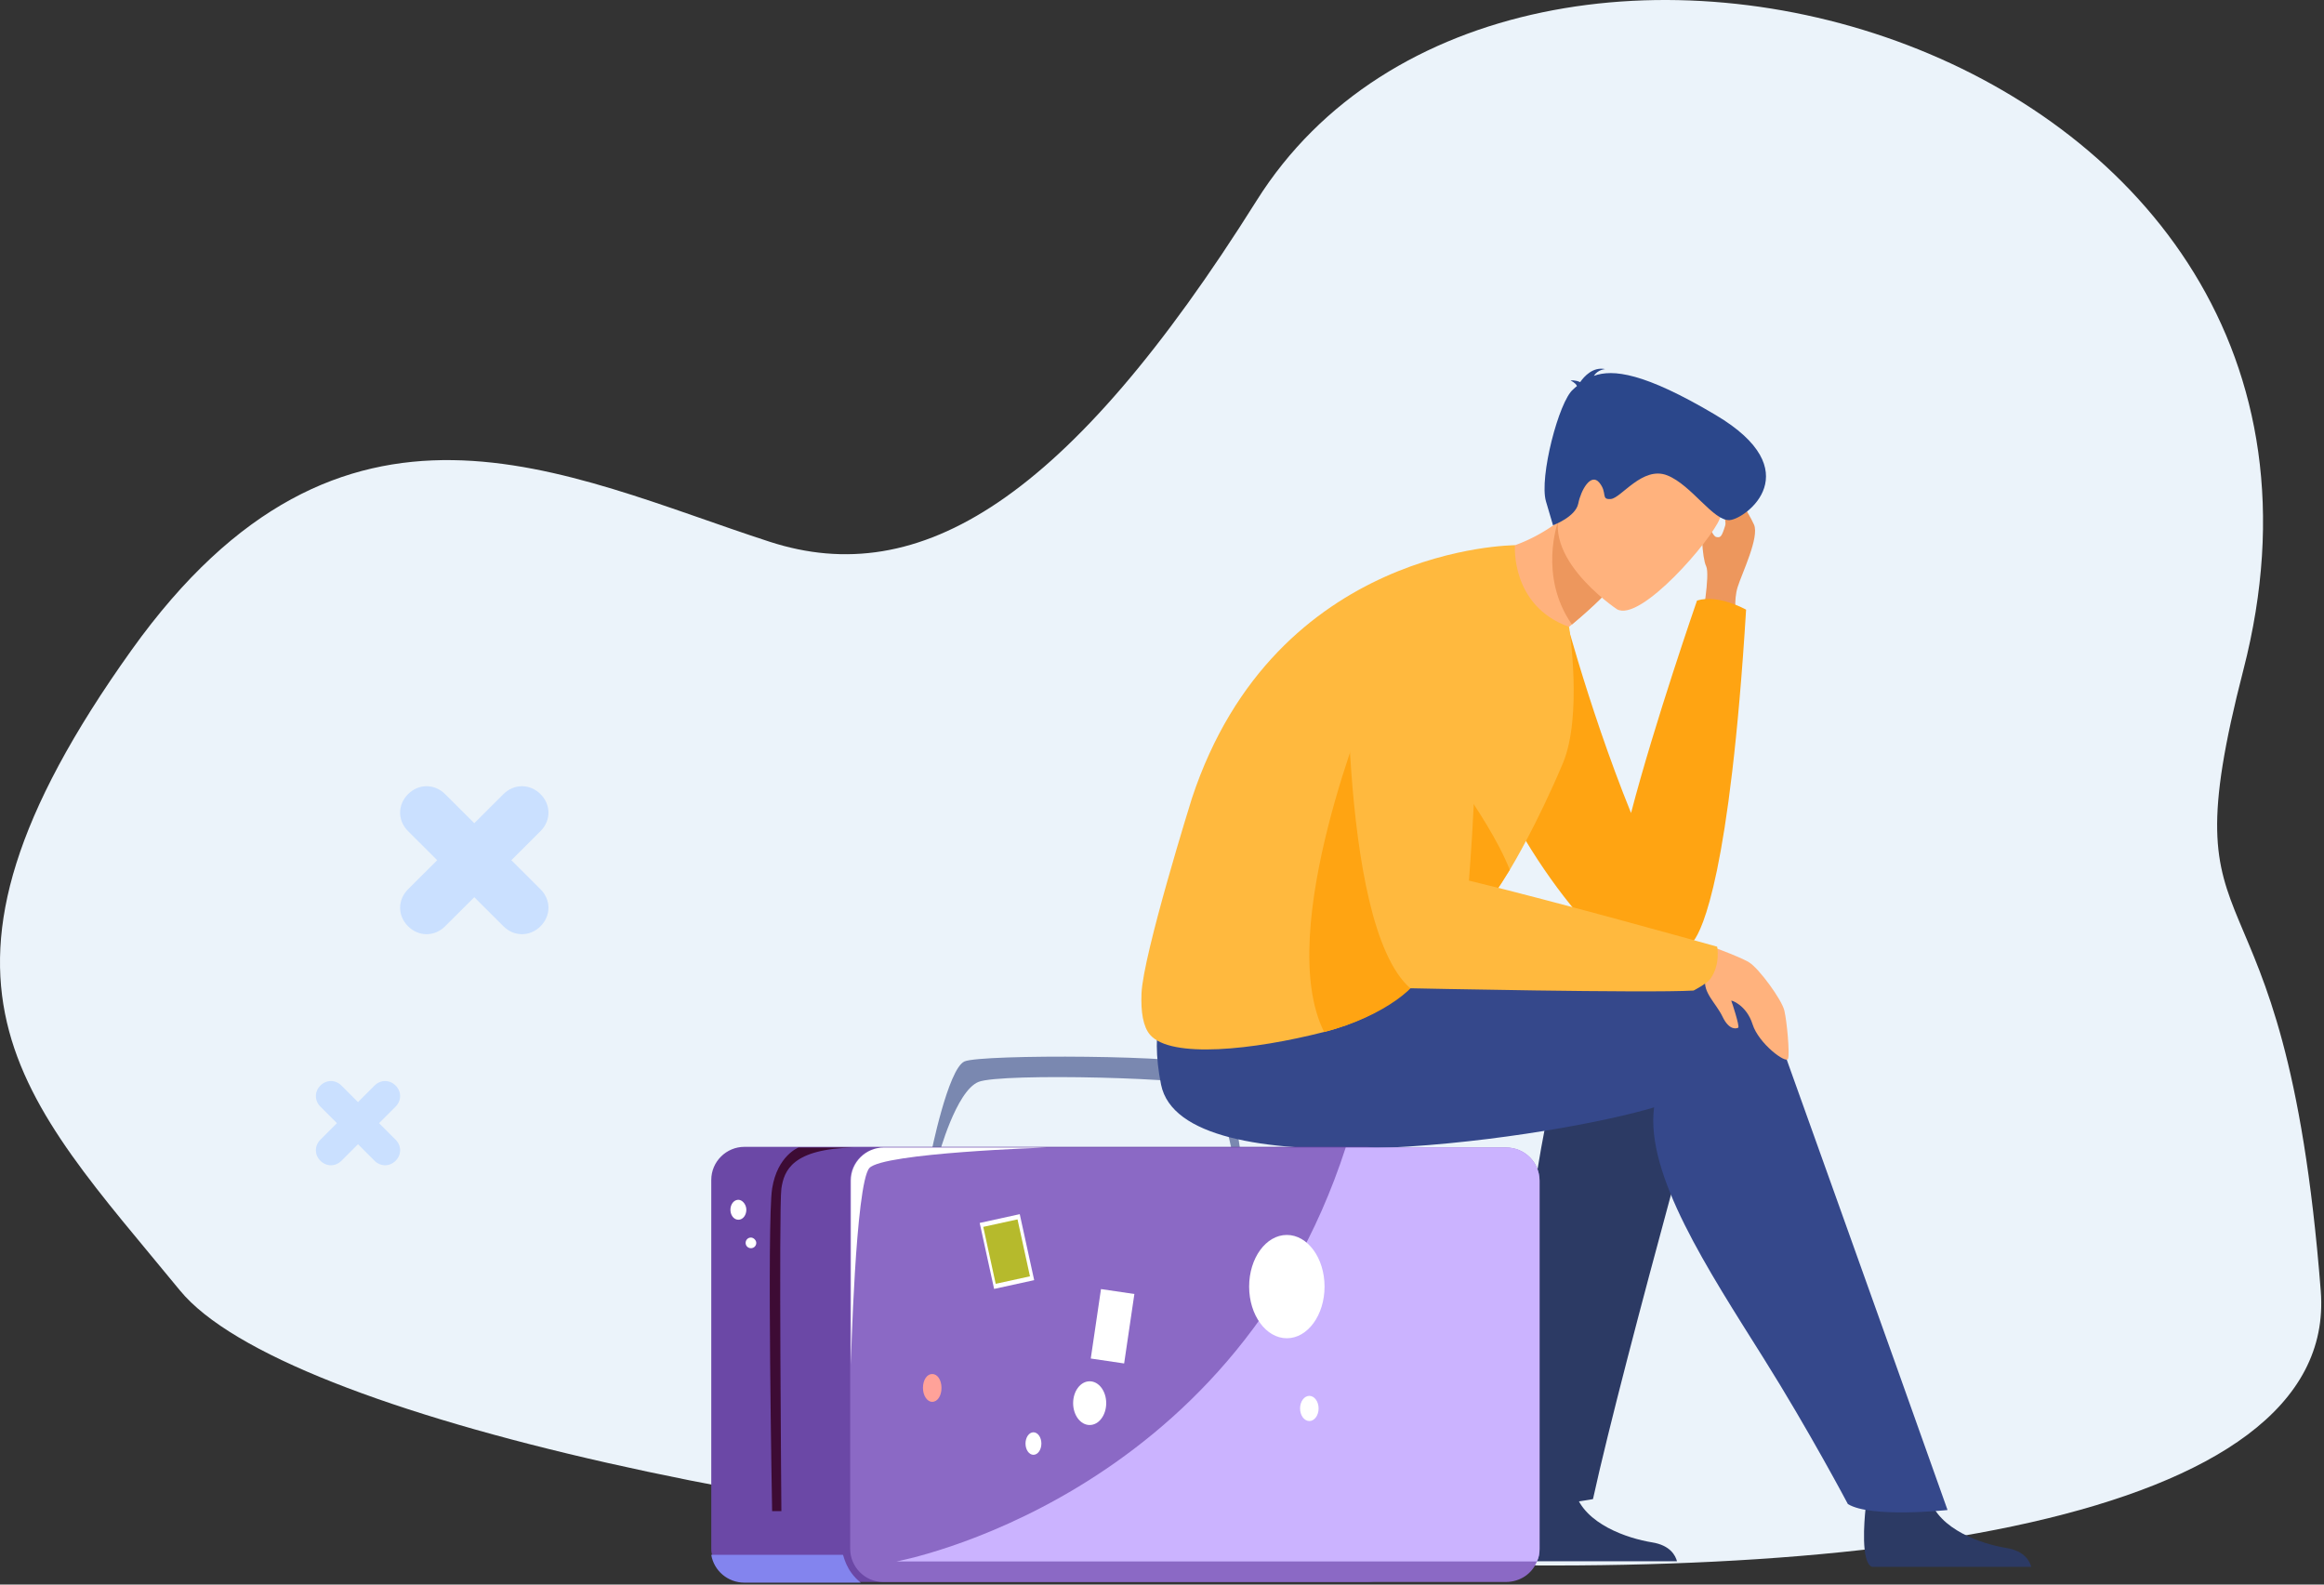 <svg width="308" height="210" fill="none" xmlns="http://www.w3.org/2000/svg"><rect width="100%" height="100%" fill="#333333" stroke="none"/><path d="M23.845 171.015C2.78 145.31-14.1 130.278 17.429 86.157c27.98-39.14 57.28-23.212 84.594-14.355 19.815 6.429 39.504-5.397 64.515-45.216 34.107-54.312 152.33-21.375 130.779 62.188-10.43 40.435 5.452 20.831 10.254 82.317 4.801 61.486-256.15 33.577-283.726-.076z" fill="#EBF3FA"/><path d="M124.409 153.13s2.279-8.514 5.26-9.743c2.982-1.229 29.724-.526 30.864.702 1.228 1.229 2.63 7.988 2.63 7.988l1.228.526s-1.228-9.83-3.858-11.322c-2.63-1.492-30.513-1.58-32.705-.615-2.192.966-4.472 12.376-4.472 12.376h1.053v.088z" fill="#7A88B0"/><path d="M201.066 206.86c.025.013.063.025.101.051h21.085c-.201-.755-.88-2.114-3.296-2.504-3.271-.528-8.945-2.428-10.203-6.618l-.113-.415c-1.007-4.466-8.304 1.372-8.304 1.372s-.025.176-.05.478c-.176 1.635-.604 6.932.78 7.636z" fill="#2C3A64"/><path d="M228.958 131.135s-13.713 48.701-17.84 67.535c0 0-10.178 2.038-11.763-1.157 0 0 3.284-53.042 9.31-59.773 7.498-8.378 20.293-6.605 20.293-6.605z" fill="#2C3A64"/><path d="M230.091 81.78s-.364-2.176.202-3.988c.566-1.811 2.906-6.605 2.164-8.266-.743-1.66-3.435-6.139-5.096-6.126-1.66.012 1.749 4.793 1.271 6.277-.465 1.498-.616 1.61-1.195 1.485-.579-.126-1.46-2.982-1.749-2.315-.289.667-.126 5.083.428 6.19.553 1.107-.579 7.322-.579 7.322l4.554-.579z" fill="#ED975D"/><path d="M231.411 80.8s-3.674-2.09-6.505-1.209c0 0-5.636 16.23-8.743 28.156-5.951-14.694-9.625-29.35-9.625-29.35s-7.221 9.976-9.825 16.606c-2.605 6.63 12.971 29.892 19.022 31.729 6.316 1.9 5.158 0 8.719-2.038 1.144-1.485 4.805-8.882 6.957-43.895z" fill="#FFA412"/><path d="M248.019 207.615c.025.013.062.025.1.038h21.086c-.201-.755-.893-2.114-3.296-2.504-3.271-.528-8.945-2.428-10.203-6.618l-.114-.415c-1.006-4.466-8.303 1.372-8.303 1.372s-.025.176-.05.478c-.177 1.648-.604 6.957.78 7.649z" fill="#2C3A64"/><path d="M233.046 129.953s-2.05.918-4.592 2.78c-.289-1.472-.704-2.428-.704-2.428-18.092-4.718-66.516-4.328-66.516-4.328s-10.417 2.605-7.359 17.765c2.818 13.952 49.317 7.485 64.326 3.308.352-.1.692-.201 1.019-.301-1.195 8.882 7.171 21.563 14.493 33.226 6.039 9.612 11.185 19.349 11.185 19.349 3.032 1.887 13.21.793 13.21.793-6.429-18.167-25.062-70.164-25.062-70.164z" fill="#35488B"/><path d="M193.116 73.477s5.196 16.632 12.996 20.344c0 0 .742-5.045-.529-8.882a124.668 124.668 0 002.743-2.177c2.642-2.202 3.988-3.61 3.988-3.61l-1.157-8.103-.793-5.498a25.084 25.084 0 01-3.887 3.624c-6.731 5.02-13.361 4.302-13.361 4.302z" fill="#FFB27D"/><path d="M206.477 69.162s-2.617 7.196 1.85 13.6c2.642-2.202 3.988-3.61 3.988-3.61l-1.158-8.103c-2.805-1.56-4.68-1.887-4.68-1.887z" fill="#ED975D"/><path d="M214.289 80.736s-11.499-7.636-6.642-14.72c4.868-7.095 6.655-12.845 14.204-8.278 7.548 4.567 7.108 8.24 6.064 11.009-1.057 2.755-10.506 13.788-13.626 11.99z" fill="#FFB27D"/><path d="M208.992 51.171c-.05-.189-.264-.44-.843-.755 0 0 .629-.075 1.271.227.541-.78 1.711-2.064 3.321-1.724 0 0-.968.038-1.509.893 2.503-.918 6.68-.44 16.141 5.184 12.468 7.397 4.051 13.738 1.887 13.927-2.176.189-5.057-4.643-8.303-5.926-3.259-1.283-6.102 3.02-7.473 3.133-1.372.113-.403-.805-1.523-2.164-1.119-1.359-2.44.981-2.793 2.768-.352 1.774-3.346 2.88-3.346 2.88l-.931-3.157c-.931-3.158 1.724-13.323 3.598-14.846.164-.176.327-.301.503-.44z" fill="#2B478B"/><path d="M207.118 101.18c-3.46 8.178-6.618 13.411-7.02 14.091-1.485 2.466-3.083 4.718-4.555 6.693-.05.063-.088.126-.138.189-2.881 3.874-7.284 4.944-7.146 5.913.277 1.95-4.642 6.617-12.757 8.693-9.411 2.403-20.331 3.56-23.086.377-.919-1.069-1.233-3.032-1.132-5.472.201-5.146 6.68-25.867 6.68-25.867 11.084-33.54 42.813-33.54 42.813-33.54s-.616 8.039 7.171 10.82c.013.024 1.824 11.8-.83 18.103z" fill="#FFB93E"/><path d="M225.75 125.046s4.768 1.686 6.076 2.504c1.309.818 4.315 4.932 4.655 6.378.34 1.447.73 5.687.491 6.392-.252.704-3.9-2.013-4.706-4.58-.805-2.566-2.893-3.246-2.818-3.107.076.138 1.145 3.422.919 3.56-.227.138-1.195.39-2.076-1.447-.881-1.837-2.617-3.17-2.29-5.057.327-1.888-.251-4.643-.251-4.643z" fill="#FFB27D"/><path d="M188.41 128.342c.277 1.95-4.806 6.354-12.921 8.43-6.768-13.462 6.102-44.285 6.102-44.285l13.94 29.502c-2.932 3.95-7.259 5.36-7.121 6.353z" fill="#FFA412"/><path d="M200.085 115.271c-1.485 2.466-3.083 4.718-4.555 6.693-.05.063-.088.126-.138.189-1.912-.743-3.812-2.202-4.768-3.561-2.202-3.095-2.378-21.74-2.378-21.74s8.995 11.109 11.839 18.419z" fill="#FFA412"/><path d="M227.576 125.461s-21.74-6.089-32.9-8.756c.982-13.172 4.202-52.978-16.066-37.038 0 0-1.534 42.662 8.291 51.305 0 0 31.541.667 37.554.302 0 0 1.762-.919 2.202-1.522 1.397-1.938.919-4.291.919-4.291z" fill="#FFB93E"/><path d="M185.628 156.465v48.801c0 2.458-2.016 4.389-4.384 4.389H98.737c-2.192 0-4.034-1.58-4.384-3.687-.088-.263-.088-.526-.088-.79v-48.8c0-2.458 2.016-4.389 4.384-4.389h82.508c2.455.088 4.471 2.107 4.471 4.476z" fill="#6B48A6"/><path d="M113.202 152.077c-8.242.175-9.294 3.072-9.645 5.442-.35 2.37 0 42.744 0 42.744h-1.227s-.702-38.268 0-42.744c.701-4.389 3.507-5.442 3.507-5.442h7.365z" fill="#3D0B34"/><path d="M98.91 160.327c0 .702-.438 1.317-1.052 1.317-.614 0-1.052-.615-1.052-1.317s.438-1.316 1.052-1.316c.526 0 1.052.614 1.052 1.316zm1.315 4.389a.692.692 0 01-.701.702.692.692 0 01-.702-.702c0-.351.263-.702.701-.702.351 0 .702.351.702.702z" fill="#fff"/><path d="M204.039 156.465v48.801c0 .615-.088 1.141-.351 1.668-.613 1.58-2.192 2.721-4.121 2.721H117.06c-2.455 0-4.384-2.019-4.384-4.389v-48.801c0-2.457 2.016-4.388 4.384-4.388h82.507c2.543 0 4.472 2.019 4.472 4.388z" fill="#8B69C5"/><path d="M150.339 171.491l-4.424-.653-1.356 9.204 4.424.654 1.356-9.205z" fill="#fff"/><path d="M204.039 156.465v48.801c0 .615-.088 1.141-.351 1.668h-84.875s44.367-8.075 59.535-54.857h21.307c2.455 0 4.384 2.019 4.384 4.388z" fill="#CBB3FF"/><path d="M170.545 177.355c2.761 0 4.998-3.065 4.998-6.846s-2.237-6.846-4.998-6.846c-2.76 0-4.997 3.065-4.997 6.846s2.237 6.846 4.997 6.846zm2.982 10.971c.678 0 1.227-.746 1.227-1.667 0-.922-.549-1.668-1.227-1.668s-1.228.746-1.228 1.668c0 .921.55 1.667 1.228 1.667zm-26.92-2.37c0 1.58-.964 2.897-2.192 2.897-1.227 0-2.192-1.317-2.192-2.897 0-1.58.965-2.896 2.192-2.896 1.228 0 2.192 1.316 2.192 2.896zm-9.644 6.846c.581 0 1.052-.668 1.052-1.492s-.471-1.492-1.052-1.492c-.581 0-1.052.668-1.052 1.492s.471 1.492 1.052 1.492zm1.753-40.725s-21.657.702-23.498 2.721c-1.841 2.106-2.455 26.068-2.455 26.068v-24.401c0-2.457 2.017-4.388 4.384-4.388h21.569z" fill="#fff"/><path d="M124.775 183.938c0 1.053-.526 1.843-1.228 1.843-.701 0-1.227-.878-1.227-1.843 0-1.054.526-1.844 1.227-1.844.702 0 1.228.79 1.228 1.844z" fill="#FFA299"/><path d="M114.079 209.742H98.647c-2.192 0-4.034-1.579-4.384-3.686h17.448c.088 0 .351 2.107 2.368 3.686z" fill="#8384EE"/><path d="M135.148 160.91l-5.31 1.163 1.911 8.745 5.311-1.163-1.912-8.745z" fill="#fff"/><path d="M134.852 161.601l-4.54.994 1.649 7.546 4.54-.994-1.649-7.546z" fill="#B6BA2C"/><path d="M67.772 114l3.862-3.852c1.405-1.401 1.405-3.502 0-4.903-1.404-1.401-3.51-1.401-4.915 0l-3.862 3.852-3.862-3.852c-1.404-1.401-3.51-1.401-4.915 0-1.404 1.401-1.404 3.502 0 4.903L57.942 114l-3.862 3.853c-1.404 1.401-1.404 3.502 0 4.903 1.404 1.401 3.51 1.401 4.915 0l3.862-3.853 3.862 3.853c1.404 1.401 3.51 1.401 4.915 0 1.405-1.401 1.405-3.502 0-4.903L67.772 114zm-17.536 34.849l2.193-2.193c.798-.797.798-1.993 0-2.791-.797-.797-1.993-.797-2.79 0l-2.194 2.193-2.193-2.193c-.797-.797-1.993-.797-2.79 0-.798.798-.798 1.994 0 2.791l2.192 2.193-2.192 2.193c-.798.797-.798 1.994 0 2.791.797.797 1.993.797 2.79 0l2.193-2.193 2.193 2.193c.798.797 1.994.797 2.791 0 .798-.797.798-1.994 0-2.791l-2.193-2.193z" fill="#CAE0FF"/></svg>